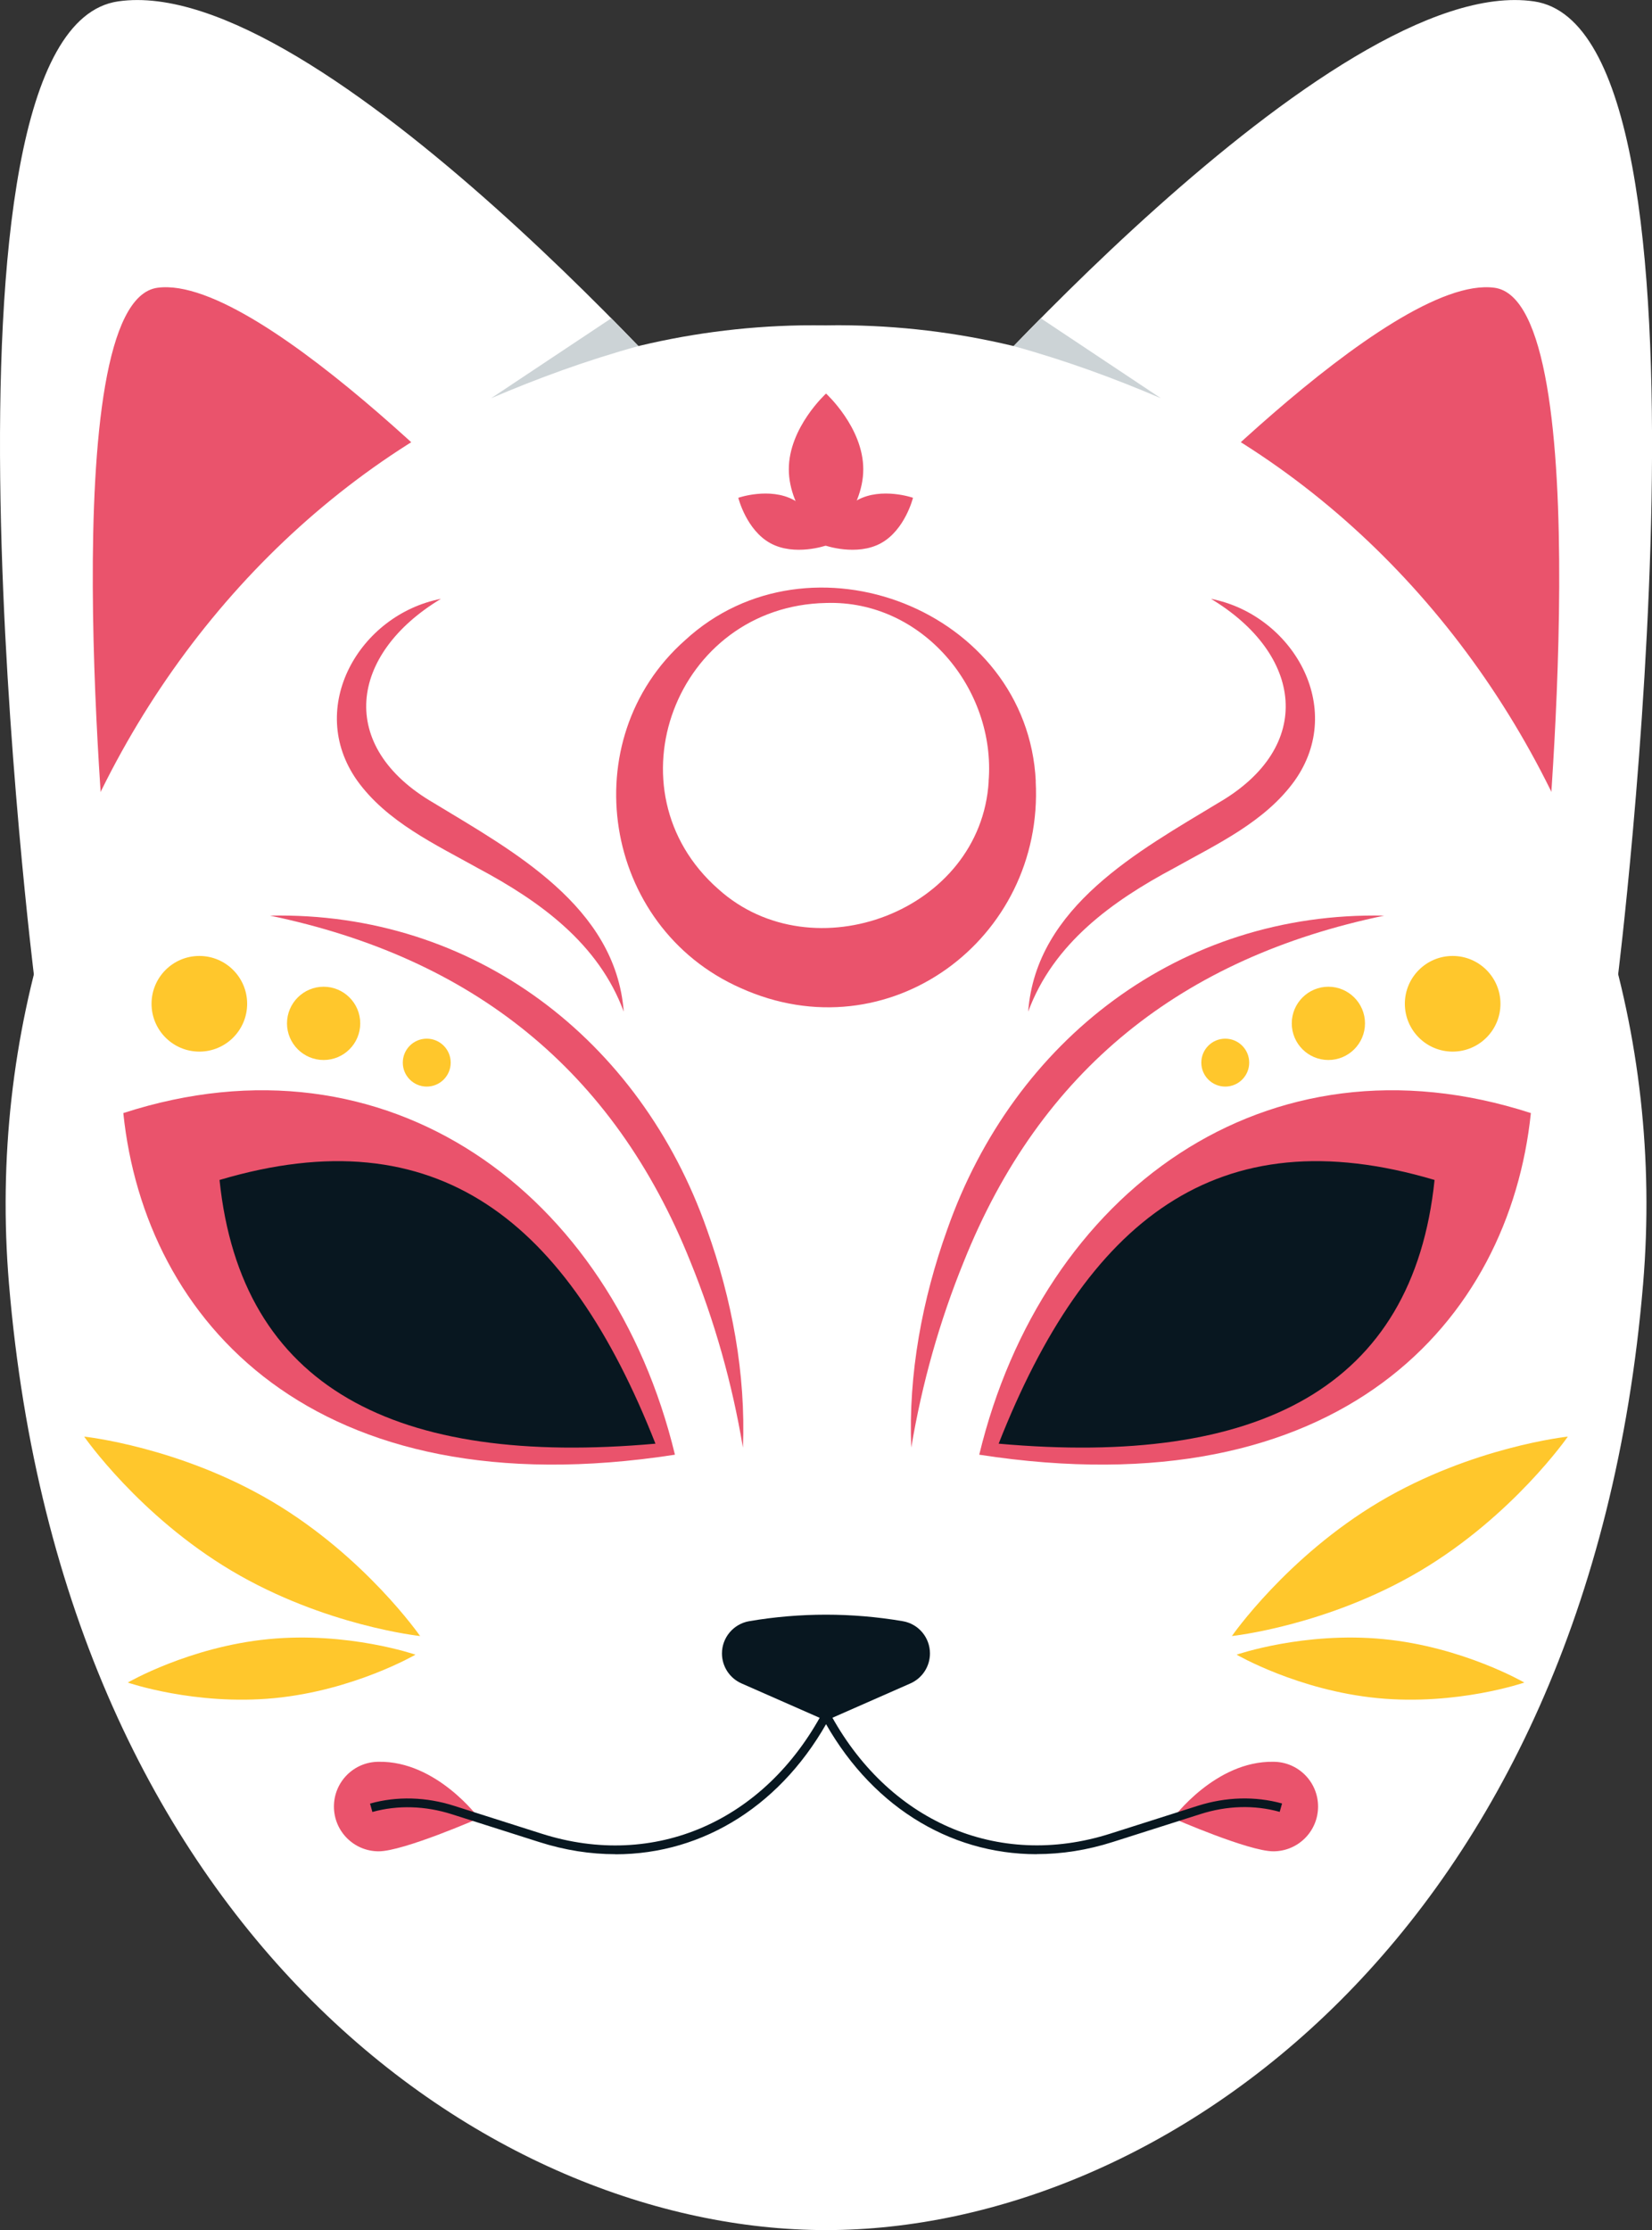 <?xml version="1.0" encoding="UTF-8"?>
<svg id="OBJECTS" xmlns="http://www.w3.org/2000/svg" viewBox="0 0 189.03 255.04">
  <rect x="0" y="0" width="189.03" height="255.04" fill="#333333" stroke="none"/>
  <defs>
    <style>
      .cls-1 {
        fill: #fff;
      }

      .cls-2 {
        fill: #ea536c;
      }

      .cls-3 {
        fill: #081720;
      }

      .cls-4 {
        fill: #ffc72c;
      }

      .cls-5 {
        fill: #ccd3d6;
      }
    </style>
  </defs>
  <g>
    <g>
      <path class="cls-1" d="m82.62,49.94S36.57-3.24,13.5.16C-9.57,3.55,3.92,111.83,3.92,111.83l78.69-61.89Z"/>
      <path class="cls-2" d="m59.58,62.84s-29.5-31.57-41.56-29.93c-12.06,1.64-5.76,67.15-5.76,67.15l47.32-37.22Z"/>
    </g>
    <g>
      <path class="cls-1" d="m106.42,49.94S152.46-3.24,175.54.16c23.07,3.39,9.57,111.67,9.57,111.67l-78.69-61.89Z"/>
      <path class="cls-2" d="m129.45,62.84s29.5-31.57,41.56-29.93,5.76,67.15,5.76,67.15l-47.32-37.22Z"/>
    </g>
  </g>
  <path class="cls-1" d="m97.35,37.21c-.94-.02-1.89-.02-2.83,0-.95-.01-1.89-.01-2.83,0C37.56,38.15-3.81,89.19,1.03,146.86c6.25,74.38,55.09,108.19,93.49,108.19s87.24-33.8,93.49-108.19c4.84-57.67-36.53-108.7-90.65-109.65Z"/>
  <path class="cls-5" d="m73.05,39.58l-3.1-3.18-13.76,9.15c5.3-2.27,10.85-4.31,16.86-5.97Z"/>
  <path class="cls-5" d="m115.98,39.58c1.21-1.25,2.37-2.44,3.11-3.18l13.75,9.15c-5.3-2.27-10.85-4.31-16.86-5.97Z"/>
  <g>
    <path class="cls-2" d="m54.8,207.95s-8.64,3.78-11.47,3.78-5.12-2.29-5.12-5.12,2.29-5.12,5.12-5.12c6.64-.11,11.47,6.45,11.47,6.45Z"/>
    <path class="cls-2" d="m134.23,207.95s8.64,3.78,11.47,3.78,5.12-2.29,5.12-5.12-2.29-5.12-5.12-5.12c-6.64-.11-11.47,6.45-11.47,6.45Z"/>
  </g>
  <g>
    <path class="cls-3" d="m85.73,185.41h0c-1.8.31-3.12,1.87-3.12,3.69h0c0,1.49.88,2.83,2.24,3.43l9.66,4.25h0s0,0,0,0l9.66-4.25c1.36-.6,2.24-1.94,2.24-3.43h0c0-1.83-1.32-3.39-3.12-3.69h0c-5.81-.99-11.75-.99-17.56,0Z"/>
    <path class="cls-3" d="m70.42,212.06c-2.85,0-5.78-.45-8.72-1.39l-10-3.18c-3.05-.97-6.2-1.06-9.09-.26l-.27-.96c3.08-.86,6.42-.77,9.66.27l10,3.18c12.88,4.1,25.52-1.4,32.2-14.01l.88.47c-5.4,10.18-14.56,15.89-24.66,15.89Z"/>
    <path class="cls-3" d="m118.62,212.06c-10.11,0-19.27-5.7-24.66-15.89l.88-.47c6.68,12.61,19.32,18.11,32.2,14.01l10-3.18c3.24-1.03,6.58-1.12,9.66-.27l-.27.96c-2.89-.81-6.04-.72-9.09.26l-10,3.18c-2.94.94-5.87,1.39-8.72,1.39Z"/>
  </g>
  <g>
    <g>
      <path class="cls-2" d="m14.11,127.3c2.46,23.76,21.78,45.47,63.12,39.07-7.24-29.98-32.85-48.88-63.12-39.07Z"/>
      <path class="cls-3" d="m25.12,134.95c2.46,23.76,20.11,32.82,49.88,30.16-10.02-25.45-24.94-37.57-49.88-30.16Z"/>
    </g>
    <g>
      <path class="cls-2" d="m175.17,127.3c-2.46,23.76-21.78,45.47-63.12,39.07,7.24-29.98,32.85-48.88,63.12-39.07Z"/>
      <path class="cls-3" d="m164.15,134.95c-2.46,23.76-20.11,32.82-49.88,30.16,10.02-25.45,24.94-37.57,49.88-30.16Z"/>
    </g>
  </g>
  <path class="cls-2" d="m30.9,104.72c23.32-.49,42.36,14.19,49.99,35.89,2.87,7.99,4.46,16.54,4.12,24.95-1.23-7.36-3.25-14.48-6-21.24-8.8-22-25.01-34.79-48.11-39.6h0Z"/>
  <g>
    <path class="cls-2" d="m50.45,68.49c-10.48,6.31-11.98,16.88-.81,23.35,9.02,5.48,20.81,11.8,21.73,23.86-2.88-7.81-9.61-12.64-16.68-16.41-4.87-2.72-10.43-5.29-13.83-10.03-5.9-8.36.29-18.96,9.58-20.77h0Z"/>
    <path class="cls-2" d="m138.58,68.49c9.29,1.82,15.48,12.41,9.58,20.77-3.39,4.74-8.96,7.3-13.83,10.03-7.07,3.77-13.8,8.6-16.68,16.41.9-12.04,12.72-18.4,21.73-23.86,11.18-6.46,9.66-17.05-.81-23.35h0Z"/>
  </g>
  <path class="cls-2" d="m158.38,104.72c-23.11,4.81-39.31,17.6-48.11,39.6-2.75,6.76-4.77,13.88-6,21.24-.34-8.41,1.25-16.96,4.12-24.95,7.63-21.7,26.68-36.38,49.99-35.89h0Z"/>
  <g>
    <g>
      <path class="cls-4" d="m28.28,114.8c0,3.02-2.45,5.47-5.47,5.47s-5.47-2.45-5.47-5.47,2.45-5.47,5.47-5.47,5.47,2.45,5.47,5.47Z"/>
      <path class="cls-4" d="m41.22,117.04c0,2.32-1.88,4.19-4.19,4.19s-4.19-1.88-4.19-4.19,1.88-4.19,4.19-4.19,4.19,1.88,4.19,4.19Z"/>
      <circle class="cls-4" cx="48.83" cy="121.53" r="2.74"/>
    </g>
    <g>
      <path class="cls-4" d="m160.75,114.8c0,3.02,2.45,5.47,5.47,5.47s5.47-2.45,5.47-5.47-2.45-5.47-5.47-5.47-5.47,2.45-5.47,5.47Z"/>
      <path class="cls-4" d="m147.81,117.04c0,2.32,1.88,4.19,4.19,4.19s4.19-1.88,4.19-4.19-1.88-4.19-4.19-4.19-4.19,1.88-4.19,4.19Z"/>
      <circle class="cls-4" cx="140.2" cy="121.53" r="2.74"/>
    </g>
  </g>
  <path class="cls-2" d="m118.51,89.37c.96,18.05-16.87,31.27-33.78,23.62-15.82-7-19.18-28.4-6.35-39.76,14.27-13.15,39.21-3.46,40.14,16.14h0Zm-5.39,0c.86-10.52-7.55-20.77-18.6-20.41-17.2.34-25.17,21.44-12.32,32.73,10.8,9.73,30.05,2.55,30.93-12.33h0Z"/>
  <g>
    <path class="cls-2" d="m98.78,53.67c0,4.78-4.26,8.66-4.26,8.66,0,0-4.26-3.88-4.26-8.66s4.26-8.66,4.26-8.66c0,0,4.26,3.88,4.26,8.66Z"/>
    <path class="cls-2" d="m90.84,57.19c2.77,1.51,3.68,5.2,3.68,5.2,0,0-3.59,1.25-6.36-.26s-3.68-5.2-3.68-5.2c0,0,3.59-1.25,6.36.26Z"/>
    <path class="cls-2" d="m98.11,57.19c-2.77,1.51-3.68,5.2-3.68,5.2,0,0,3.59,1.25,6.36-.26,2.77-1.51,3.68-5.2,3.68-5.2,0,0-3.59-1.25-6.36.26Z"/>
  </g>
  <g>
    <g>
      <path class="cls-4" d="m48.07,187.11s-10.94-1.16-21.56-7.46c-10.61-6.3-16.88-15.35-16.88-15.35,0,0,10.94,1.16,21.56,7.46,10.61,6.3,16.88,15.35,16.88,15.35Z"/>
      <path class="cls-4" d="m47.54,189.24s-7.04,4.09-16.13,4.97c-9.09.88-16.79-1.78-16.79-1.78,0,0,7.04-4.09,16.13-4.97,9.09-.88,16.79,1.78,16.79,1.78Z"/>
    </g>
    <g>
      <path class="cls-4" d="m140.96,187.11s10.94-1.16,21.56-7.46c10.61-6.3,16.88-15.35,16.88-15.35,0,0-10.94,1.16-21.56,7.46-10.61,6.3-16.88,15.35-16.88,15.35Z"/>
      <path class="cls-4" d="m141.5,189.24s7.04,4.09,16.13,4.97c9.09.88,16.79-1.78,16.79-1.78,0,0-7.04-4.09-16.13-4.97-9.09-.88-16.79,1.78-16.79,1.78Z"/>
    </g>
  </g>
</svg>